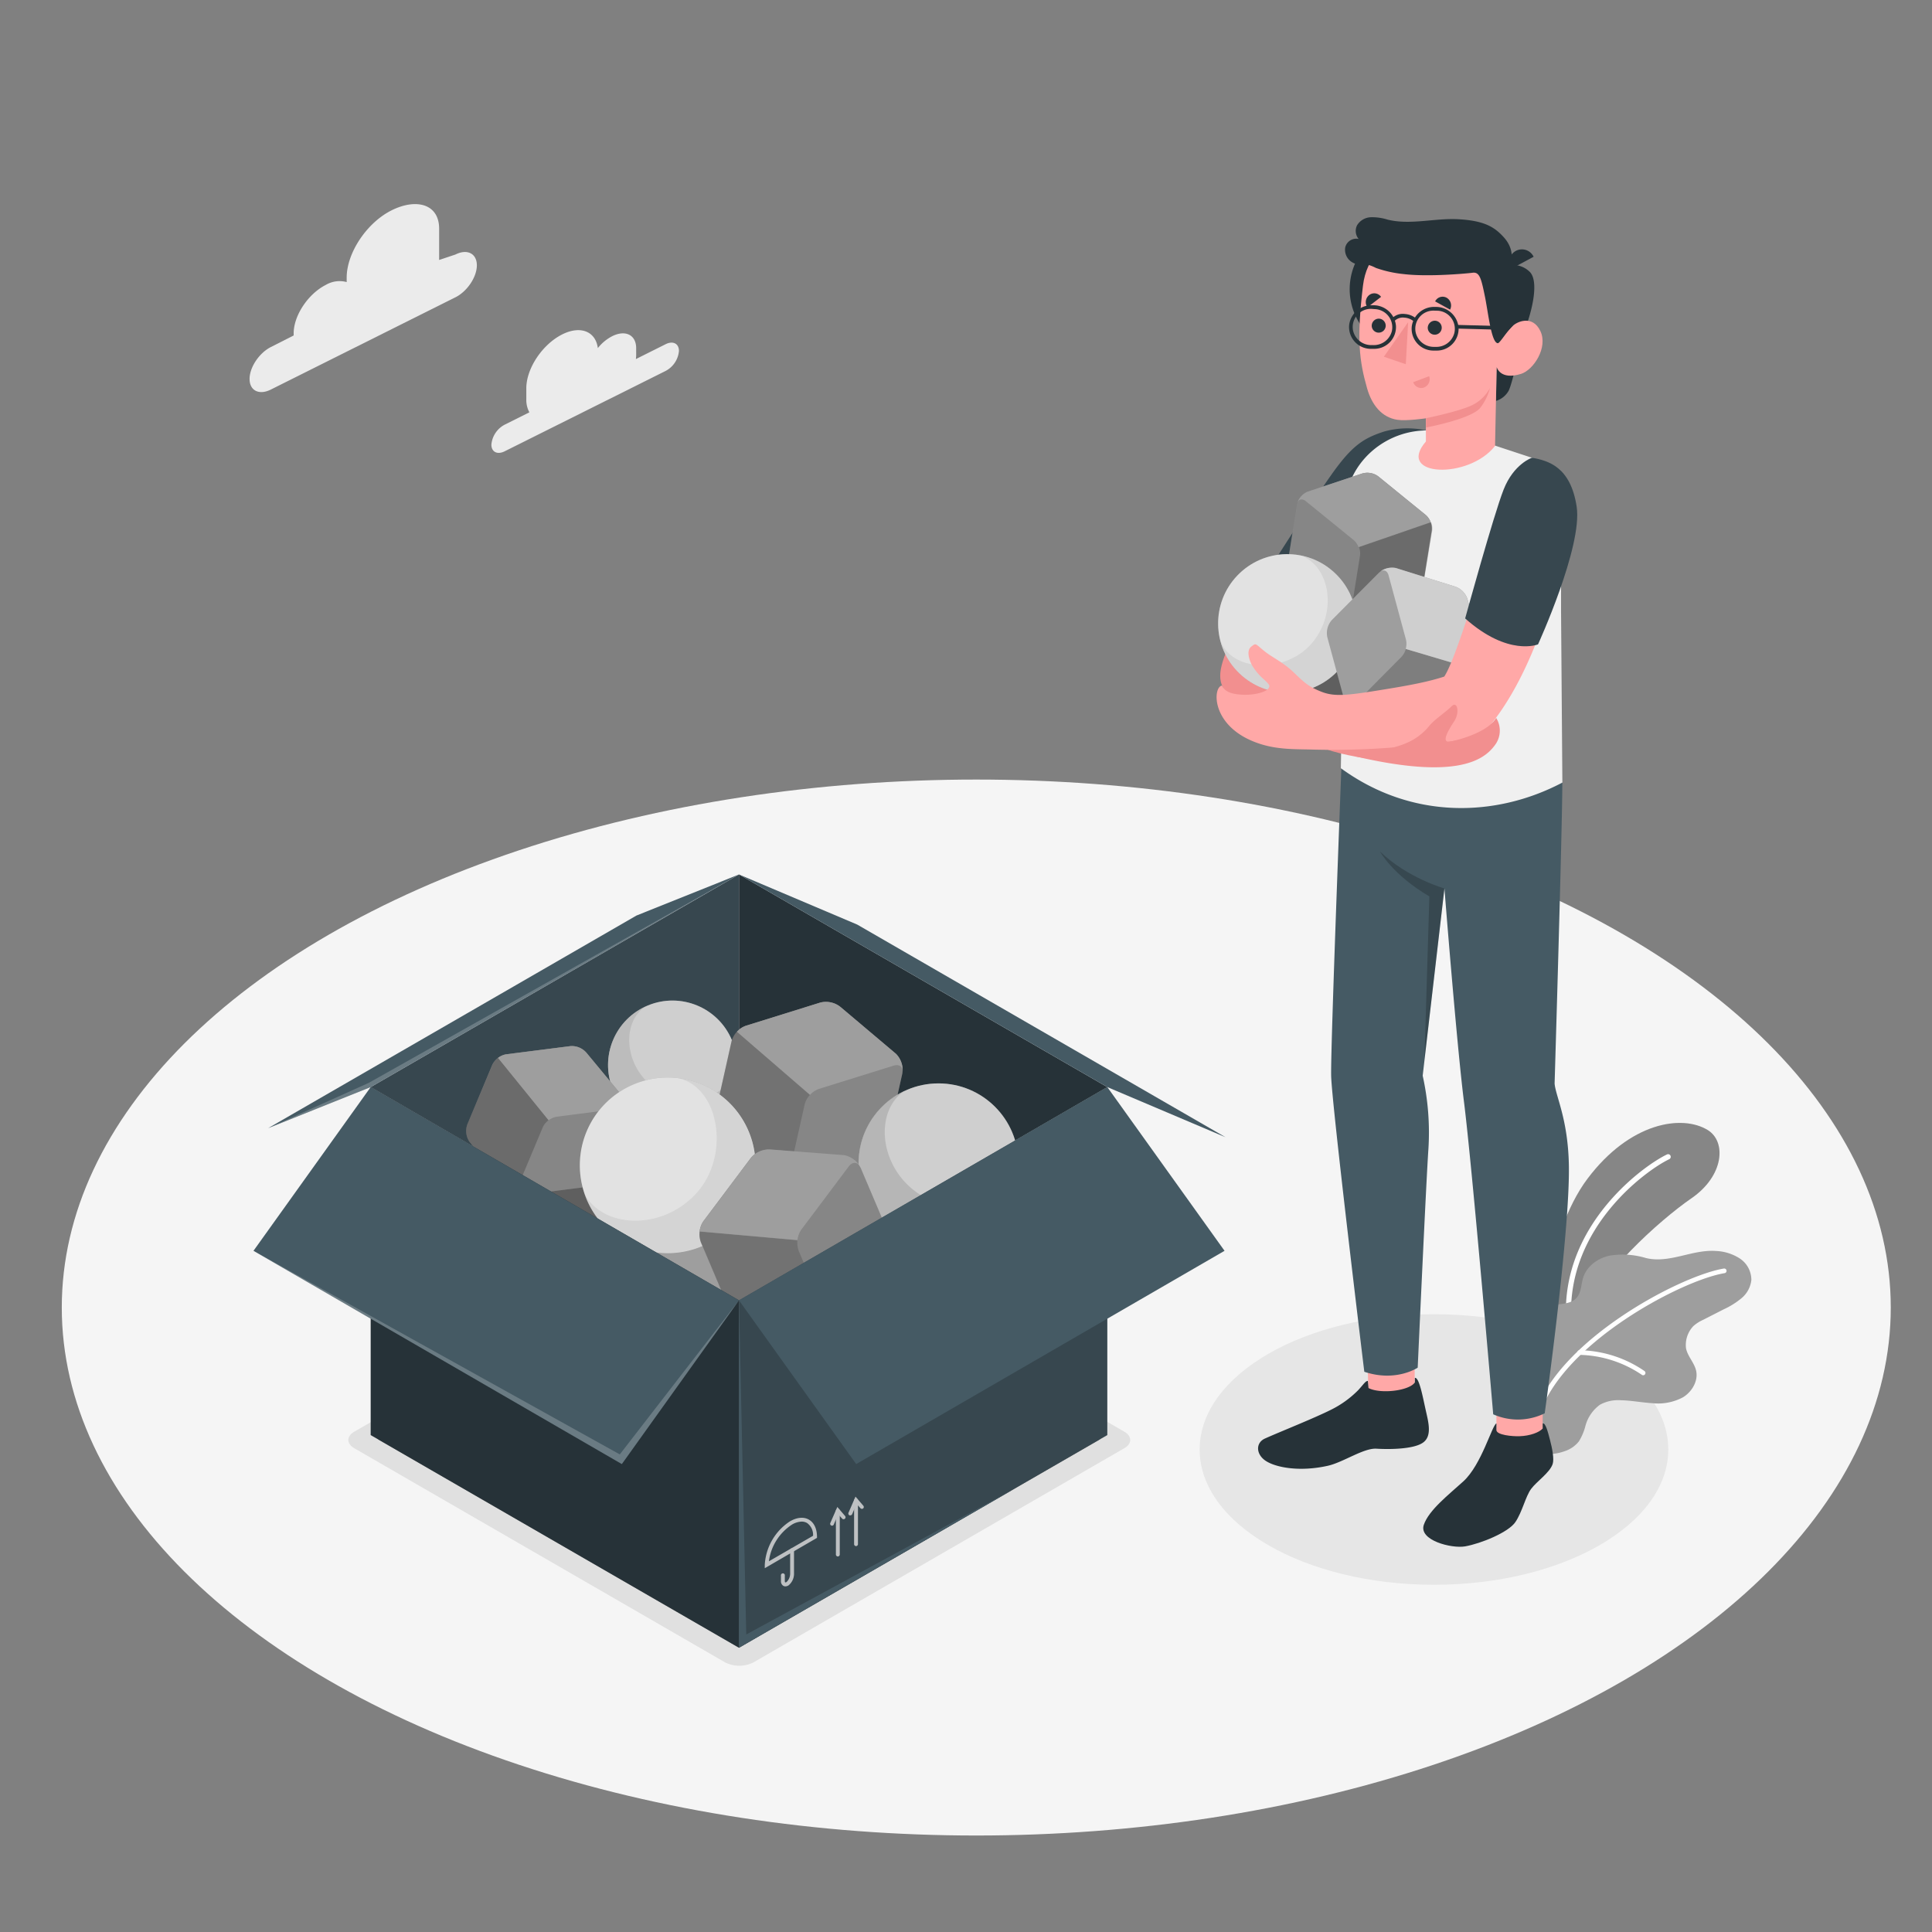 <svg xmlns="http://www.w3.org/2000/svg" viewBox="0 0 500 500"><rect x="0" y="0" width="500" height="500" fill="#808080" stroke="none"/><g id="freepik--Floor--inject-103"><ellipse id="freepik--floor--inject-103" cx="252.66" cy="338.39" rx="236.67" ry="136.64" style="fill:#f5f5f5"></ellipse></g><g id="freepik--Shadows--inject-103"><ellipse id="freepik--Shadow--inject-103" cx="371.11" cy="375.13" rx="60.64" ry="35.01" style="fill:#e6e6e6"></ellipse><path id="freepik--shadow--inject-103" d="M291,374.78l-96,55.44a8.13,8.13,0,0,1-7.35,0l-96-55.44c-2-1.17-2-3.07,0-4.24l96-55.44a8.13,8.13,0,0,1,7.35,0l96,55.44C293,371.71,293,373.61,291,374.78Z" style="fill:#e0e0e0"></path></g><g id="freepik--Cloud--inject-103"><g id="freepik--Clouds--inject-103"><path d="M117.89,65.86l-4.24,1.42V59.19c0-6.41-5.91-7.95-12.32-4.75h0c-6.41,3.21-11.61,11-11.61,17.42V73a7,7,0,0,0-5.38.72h0C79.72,76.06,76,81.67,76,86.28v.54l-5.91,3c-3,1.52-5.5,5.22-5.5,8.25s2.46,4.27,5.5,2.75l47.82-23.9c3-1.52,5.5-5.22,5.5-8.26S120.93,64.34,117.89,65.86Z" style="fill:#ebebeb"></path><path d="M172.26,89.08l-7.68,3.84c0-.3.06-.59.06-.88V90.11c0-3.43-2.78-4.82-6.21-3.1a11.44,11.44,0,0,0-3.71,3.08c-.56-4.31-4.47-5.92-9.21-3.55-5.14,2.57-9.3,8.81-9.3,13.94v2.89a6.76,6.76,0,0,0,.79,3.34l-6.38,3.19a6.48,6.48,0,0,0-3.45,5.17c0,1.9,1.54,2.68,3.45,1.72L172.26,96a6.48,6.48,0,0,0,3.45-5.17C175.71,88.9,174.16,88.13,172.26,89.08Z" style="fill:#ebebeb"></path></g></g><g id="freepik--Plants--inject-103"><path d="M398.78,345.76s1.12-26.18,12.09-40.74,24.42-16.66,31.1-12.56c4.86,3,4.21,11.85-4.22,17.65s-24.65,20.52-27.19,30.15Z" style="fill:#9E9E9E"></path><path d="M398.78,345.76s1.12-26.18,12.09-40.74,24.42-16.66,31.1-12.56c4.86,3,4.21,11.85-4.22,17.65s-24.65,20.52-27.19,30.15Z" style="opacity:0.15"></path><path d="M406,341.94a.66.66,0,0,0,.63-.7C405.49,317.49,426.32,302.68,432,300a.69.69,0,0,0,.32-.91.67.67,0,0,0-.9-.32c-5.82,2.74-27.3,18-26.13,42.51a.68.68,0,0,0,.71.65Z" style="fill:#fff"></path><path d="M404,337.49c1.52-.21,3-.48,4-1.59,1.28-1.41,1.17-3.55,1.76-5.35,1-3,3.88-5,6.93-5.61a20.9,20.9,0,0,1,9.25.63c6.11,1.5,12-2.26,18.11-1.82a12.28,12.28,0,0,1,6.2,1.94,6.64,6.64,0,0,1,3,5.56,7.14,7.14,0,0,1-2.53,4.71,20.78,20.78,0,0,1-4.64,2.9l-5.37,2.74a9.67,9.67,0,0,0-2.5,1.62,7.1,7.1,0,0,0-1.87,5.72c.41,2.06,2.09,3.66,2.59,5.69.66,2.66-1,5.51-3.31,6.95a13.62,13.62,0,0,1-8,1.56c-2.74-.16-5.46-.71-8.2-.76a9.83,9.83,0,0,0-5.35,1.16,9.94,9.94,0,0,0-3.76,5.47,14.61,14.61,0,0,1-1.68,4,7.8,7.8,0,0,1-3.65,2.54,12.41,12.41,0,0,1-8.56,0c-2.26-.87-3.37-3.43-4.22-5.64a19.66,19.66,0,0,1-1.19-7.24,46.29,46.29,0,0,1,4.22-18.38c1.27-2.66,3.12-5.31,5.92-6.23A17.61,17.61,0,0,1,404,337.49Z" style="fill:#9E9E9E"></path><path d="M398.05,366a.59.59,0,0,0,.57-.4c6.39-18.33,36.64-34.28,47.7-36.11a.6.6,0,1,0-.19-1.19c-11.27,1.86-42.12,18.16-48.65,36.9a.61.61,0,0,0,.37.77Z" style="fill:#fff"></path><path d="M425.24,355.92a.6.6,0,0,0,.48-.24.61.61,0,0,0-.12-.85,30.5,30.5,0,0,0-16.8-5.39h0a.6.6,0,1,0,0,1.2,29.87,29.87,0,0,1,16.09,5.15A.58.58,0,0,0,425.24,355.92Z" style="fill:#fff"></path></g><g id="freepik--Box--inject-103"><g id="freepik--box--inject-103"><g id="freepik--back-box--inject-103"><polygon points="97.83 372.49 191.25 318.55 284.68 372.49 191.25 426.43 97.83 372.49" style="fill:#9E9E9E"></polygon><polygon points="97.83 372.49 191.25 318.55 284.68 372.49 191.25 426.43 97.83 372.49" style="opacity:0.25"></polygon><polygon points="191.25 318.55 191.25 226.31 95.93 281.34 175.68 327.54 191.25 318.55" style="fill:#37474f"></polygon><polygon points="191.25 226.31 191.25 318.55 206.83 327.54 286.58 281.34 191.25 226.31" style="fill:#263238"></polygon><polygon points="191.25 226.31 221.85 239.28 317.18 294.32 286.58 281.34 191.25 226.31" style="fill:#455a64"></polygon><polygon points="191.25 226.31 164.72 236.94 69.39 291.97 95.93 281.34 191.25 226.31" style="fill:#455a64"></polygon><polygon points="191.25 226.31 95.42 280.25 69.39 291.97 95.93 281.34 191.25 226.31" style="fill:#fff;opacity:0.2"></polygon></g><g id="freepik--Things--inject-103"><circle cx="179.07" cy="326.26" r="12.13" style="fill:#9E9E9E"></circle><circle cx="151.24" cy="308.83" r="11.72" transform="translate(-174.08 197.39) rotate(-45)" style="fill:#9E9E9E"></circle><circle cx="151.24" cy="308.83" r="11.72" transform="translate(-174.08 197.39) rotate(-45)" style="opacity:0.4"></circle><circle cx="174.04" cy="275.62" r="16.67" transform="translate(-92.23 87.58) rotate(-22.5)" style="fill:#9E9E9E"></circle><circle cx="174.04" cy="275.62" r="16.67" transform="translate(-92.23 87.58) rotate(-22.5)" style="fill:#fff;opacity:0.5"></circle><path d="M169.4,281.61c-7.94-5.74-8.59-17-2.38-21.11h0a16.67,16.67,0,1,0,23.69,15.12C190.08,283.65,177.33,287.36,169.4,281.61Z" style="fill:#9E9E9E;opacity:0.3"></path><path d="M169.4,281.61c-7.94-5.74-8.59-17-2.38-21.11h0a16.67,16.67,0,1,0,23.69,15.12C190.08,283.65,177.33,287.36,169.4,281.61Z" style="opacity:0.02"></path><path d="M193,265.48l19.27-6a6,6,0,0,1,5.29,1.19l14.32,12.09a6,6,0,0,1,1.62,5.18l-4.41,19.7a6,6,0,0,1-3.67,4l-19.27,6a6,6,0,0,1-5.29-1.19l-14.32-12.09a6,6,0,0,1-1.62-5.18l4.41-19.7A6,6,0,0,1,193,265.48Z" style="fill:#9E9E9E"></path><path d="M193,265.48l19.27-6a6,6,0,0,1,5.29,1.19l14.32,12.09a6,6,0,0,1,1.62,5.18l-4.41,19.7a6,6,0,0,1-3.67,4l-19.27,6a6,6,0,0,1-5.29-1.19l-14.32-12.09a6,6,0,0,1-1.62-5.18l4.41-19.7A6,6,0,0,1,193,265.48Z" style="opacity:0.15"></path><path d="M233.59,277.47c.12-1.4-.87-2.14-2.36-1.67l-19.27,6a5.75,5.75,0,0,0-2.78,2.12,5.93,5.93,0,0,1,.46-.56l-18.93-16.34a5.55,5.55,0,0,1,2.32-1.56l19.26-6a6,6,0,0,1,5.3,1.19l14.32,12.09A6,6,0,0,1,233.59,277.47Z" style="fill:#9E9E9E"></path><path d="M184.91,289.17a6,6,0,0,0,1.62,5.18l14.32,12.09a6,6,0,0,0,4.79,1.3c-1.35.2-2.14-.72-1.8-2.23l4.41-19.7a5.5,5.5,0,0,1,1.36-2.43L190.68,267a5.5,5.5,0,0,0-1.36,2.43Z" style="opacity:0.15"></path><path d="M131,272.84l16.63-2.11a5,5,0,0,1,4.15,1.74l9.94,12a5,5,0,0,1,.57,4.47l-6.49,15.46a5,5,0,0,1-3.59,2.72l-16.62,2.12a5,5,0,0,1-4.16-1.75l-9.93-12a5,5,0,0,1-.57-4.47l6.48-15.46A5,5,0,0,1,131,272.84Z" style="fill:#9E9E9E"></path><g style="opacity:0.15"><path d="M131,272.84l16.63-2.11a5,5,0,0,1,4.15,1.74l9.94,12a5,5,0,0,1,.57,4.47l-6.49,15.46a5,5,0,0,1-3.59,2.72l-16.62,2.12a5,5,0,0,1-4.16-1.75l-9.93-12a5,5,0,0,1-.57-4.47l6.48-15.46A5,5,0,0,1,131,272.84Z"></path></g><path d="M120.92,291a5,5,0,0,0,.57,4.47l9.93,12a5,5,0,0,0,3.73,1.76c-1.13,0-1.64-.9-1.15-2.08l6.49-15.46A4.67,4.67,0,0,1,142,289.9l-13.08-16.12a4.61,4.61,0,0,0-1.47,1.79Z" style="opacity:0.2"></path><path d="M162.42,288.57c.3-1.13-.4-1.87-1.69-1.7L144.1,289a4.81,4.81,0,0,0-2.58,1.33,4.4,4.4,0,0,1,.46-.4L128.9,273.79a4.55,4.55,0,0,1,2.12-.93l16.62-2.12a5,5,0,0,1,4.16,1.75l9.94,12A5,5,0,0,1,162.42,288.57Z" style="fill:#9E9E9E"></path><circle cx="242.89" cy="301.06" r="20.68" style="fill:#9E9E9E"></circle><circle cx="242.89" cy="301.06" r="20.68" style="fill:#fff;opacity:0.5"></circle><path d="M237.12,308.5c-9.85-7.13-10.66-21.16-3-26.2h0a20.69,20.69,0,1,0,29.41,18.76C262.79,311,247,315.64,237.12,308.5Z" style="fill:#9E9E9E;opacity:0.5"></path><path d="M175.33,279a22.73,22.73,0,1,1-25.12,20A22.73,22.73,0,0,1,175.33,279Z" style="fill:#9E9E9E"></path><path d="M175.33,279a22.73,22.73,0,1,1-25.12,20A22.73,22.73,0,0,1,175.33,279Z" style="fill:#fff;opacity:0.7"></path><path d="M180.2,308.83c-9,9.88-24.4,9-29,0h0A22.72,22.72,0,1,0,175.33,279C186.12,281.12,189.2,299,180.2,308.83Z" style="fill:#9E9E9E;opacity:0.2"></path><path d="M182,316.09l12.3-16.39a6,6,0,0,1,5.06-2.16l19,1.47a6.11,6.11,0,0,1,4.41,3.3l8,18.84a6.07,6.07,0,0,1-.66,5.47L217.86,343a6.1,6.1,0,0,1-5.07,2.17l-19-1.48a6.09,6.09,0,0,1-4.4-3.3l-8-18.84A6.1,6.1,0,0,1,182,316.09Z" style="fill:#9E9E9E"></path><g style="opacity:0.15"><path d="M182,316.09l12.3-16.39a6,6,0,0,1,5.06-2.16l19,1.47a6.11,6.11,0,0,1,4.41,3.3l8,18.84a6.07,6.07,0,0,1-.66,5.47L217.86,343a6.1,6.1,0,0,1-5.07,2.17l-19-1.48a6.09,6.09,0,0,1-4.4-3.3l-8-18.84A6.1,6.1,0,0,1,182,316.09Z"></path></g><path d="M189.42,340.4a6.09,6.09,0,0,0,4.4,3.3l19,1.48a6.18,6.18,0,0,0,4.72-1.78c-1,1-2.19.68-2.81-.77l-8-18.84a5.67,5.67,0,0,1-.32-2.81l-25.28-2.24a5.71,5.71,0,0,0,.32,2.82Z" style="opacity:0.15"></path><path d="M222.58,301.88c-.73-1.22-2-1.24-2.93,0l-12.3,16.39a5.92,5.92,0,0,0-1,3.4,6,6,0,0,1,0-.74l-25.28-2.24a5.66,5.66,0,0,1,1-2.66l12.29-16.38a6.09,6.09,0,0,1,5.07-2.17l19,1.47A6.11,6.11,0,0,1,222.58,301.88Z" style="fill:#9E9E9E"></path></g><g id="freepik--front-box--inject-103"><polygon points="95.93 281.34 95.93 371.4 191.25 426.43 191.25 336.53 95.93 281.34" style="fill:#263238"></polygon><polygon points="95.93 281.34 65.6 323.71 160.93 378.9 191.25 336.53 95.93 281.34" style="fill:#455a64"></polygon><polygon points="65.6 323.71 160.4 376.4 191.25 336.53 160.93 378.9 65.6 323.71" style="fill:#fff;opacity:0.2"></polygon><polyline points="286.58 281.34 286.57 371.4 191.25 426.43 191.25 336.53" style="fill:#37474f"></polyline><polygon points="191.25 336.53 193.13 423 262.36 385.38 191.25 426.43 191.25 336.53" style="fill:#455a64"></polygon><polygon points="286.58 281.34 316.91 323.71 221.58 378.9 191.25 336.53 286.58 281.34" style="fill:#455a64"></polygon><g style="opacity:0.8"><path d="M216.84,402.81a.51.51,0,0,1-.51-.51V390.9a.51.51,0,0,1,1,0v11.4A.51.51,0,0,1,216.84,402.81Z" style="fill:#e0e0e0"></path><path d="M215.35,394.85a.5.5,0,0,1-.46-.71L216.7,390l2,2.33a.51.51,0,0,1-.77.67l-1-1.11-1.17,2.7A.5.5,0,0,1,215.35,394.85Z" style="fill:#e0e0e0"></path><path d="M221.55,400.13a.51.51,0,0,1-.51-.51v-11.4a.51.51,0,0,1,1,0v11.4A.51.51,0,0,1,221.55,400.13Z" style="fill:#e0e0e0"></path><path d="M220.06,392.17a.45.45,0,0,1-.2,0,.51.51,0,0,1-.27-.67l1.81-4.18,2,2.33a.51.51,0,0,1,0,.72.52.52,0,0,1-.72-.05l-1-1.11-1.16,2.69A.51.51,0,0,1,220.06,392.17Z" style="fill:#e0e0e0"></path></g><g style="opacity:0.8"><path d="M203.28,410.55a1.19,1.19,0,0,1-.56-.14,1.36,1.36,0,0,1-.61-1.22v-1.4a.51.51,0,1,1,1,0v1.4c0,.2.06.31.1.33s.15,0,.33-.08a3,3,0,0,0,.95-2.3V401.3a.51.51,0,1,1,1,0v5.84a3.87,3.87,0,0,1-1.44,3.17A1.6,1.6,0,0,1,203.28,410.55Z" style="fill:#e0e0e0"></path><path d="M197.92,405.85V405a14.4,14.4,0,0,1,6.51-11.27c1.83-1.06,3.59-1.22,4.93-.44s2.08,2.37,2.08,4.49V398Zm9.55-12.06a5.2,5.2,0,0,0-2.53.79,13.42,13.42,0,0,0-5.95,9.48l11.43-6.6a3.77,3.77,0,0,0-1.57-3.32A2.77,2.77,0,0,0,207.47,393.79Z" style="fill:#e0e0e0"></path></g></g></g></g><g id="freepik--Character--inject-103"><g id="freepik--character--inject-103"><g id="freepik--back-arm--inject-103"><path d="M347.34,178.8l-11.27-6.47,19-28.14-10.57-19s-22.65,32.2-27.22,43.67c-2.67,6.71-1.69,9.17,2.48,12.9,2.71,2.43,16.35,10.62,27.25,13.24" style="fill:#f28f8f"></path><g id="freepik--character-boy--inject-103"><path d="M369.06,111.38a22.45,22.45,0,0,0-10.92.32c-5.22,1.72-8.17,3.52-13.51,11.06-5.2,7.35-14.7,22.28-14.7,22.28A25.75,25.75,0,0,0,347,157.5l17.63-26.4Z" style="fill:#37474f"></path></g></g><g id="freepik--character--inject-103"><polygon points="366.12 360.66 354.16 361.07 353.56 339.39 366.12 338.98 366.12 360.66" style="fill:#ffa8a7"></polygon><path d="M354,357.38c-.62,0-1.12.9-2.49,2.38a26.14,26.14,0,0,1-7,5.06c-4.48,2.25-13.2,5.7-17.14,7.47-2.46,1.11-2.35,4.09.2,5.78s8.69,2.92,16.07,1.27c4-.9,9.26-4.62,12.57-4.42s9.52.16,12-1.53,1.47-5.29.78-8.38c-.76-3.38-1.7-8.64-2.82-8.41v1.16c-1.44,2.18-8.86,3.07-12,1.47Z" style="fill:#263238"></path><rect x="387.27" y="355.5" width="11.97" height="20.49" style="fill:#ffa8a7"></rect><path d="M387.27,370.08v-1.71c-1.15.49-3.81,10.65-8.55,15-3.78,3.44-8.93,7.42-10.24,11.25-1.36,4,7.17,6.2,10.7,5.58,4.1-.73,11.2-3.62,13-6.29s2.62-6.62,4.07-8.58,4.79-4.15,5.57-6.42c.43-1.24-.08-4-.69-6.28-.55-2.12-1.15-4.44-1.87-4.24,0,.25,0,1.3,0,1.3-.87,1-3.28,1.92-6,2C391.5,371.76,387.25,371.41,387.27,370.08Z" style="fill:#263238"></path><path d="M404.33,202.53c0,11.43-2,77.89-2,77.89.28,3.29,3.45,9.14,3.69,21,.36,17.18-6.25,64.34-6.25,64.34a15.73,15.73,0,0,1-13.33.26s-5.42-63.93-7.57-80.93c-1.87-14.83-5.05-55.14-5.05-55.14l-5.63,48.44a67.76,67.76,0,0,1,1.48,19c-.56,7.87-2.77,56.56-2.77,56.56s-5.63,3.82-13.82,1.06c0,0-8.44-69.42-8.58-76.63-.16-8.23,3.13-92.2,3.13-92.2Z" style="fill:#455a64"></path><path d="M373.8,229.93s-9.56-2.7-16.66-9.56c0,0,3.22,6,12.78,11.62l-1.28,42.3Z" style="opacity:0.2"></path><path d="M396.47,118.46a11,11,0,0,1,5.77,6A28.14,28.14,0,0,1,404,134.81v23.44l.34,44.28c-17.17,9.05-39,9.66-57.33-3.72,0,0,1-57,1-66.31,0-.43,0-.85,0-1.28.67-13.32,13.78-22.46,26.69-19.14l10.84,2.79,10.89,3.59Z" style="fill:#f0f0f0"></path><path d="M355,183.19l-7.64-4.39L347,195c1.31.31,2.61.59,3.92.83,12.21,2.24,26.48.32,31-7S355,183.19,355,183.19Z" style="fill:#f28f8f"></path><circle cx="365.74" cy="74.85" r="16.45" transform="translate(54.2 280.54) rotate(-45)" style="fill:#263238"></circle><path d="M394.17,86.54s-2.66,12.52-3.73,14.58a5.65,5.65,0,0,1-3.28,2.64l.19-8.8Z" style="fill:#263238"></path><path d="M390.83,68.61a6.19,6.19,0,0,1,5.11,1.79c2.19,2.25,1,9.27-1.77,16.14l-5,.58Z" style="fill:#263238"></path><path d="M387.65,87.12c1,.61,2.44-1.33,3.68-2.63s5.29-3.07,7.32,1.19-1.79,10.08-5,11.08c-5.5,1.72-6.32-1.8-6.32-1.8l-.41,20.44h0c-6.83,8.76-25.8,8-17.9-1.14l0-6s-5,.75-7.42.38c-4-.63-6.58-3.82-7.81-8.19-2-7-2.72-12.71-1.05-26.54,1.83-15.15,19.46-15.31,29-9.32S387.65,87.12,387.65,87.12Z" style="fill:#ffa8a7"></path><path d="M371.69,90.73l-.87,0a5.64,5.64,0,0,1-5.45-6.3,5.84,5.84,0,0,1,6.05-5h.27a5.86,5.86,0,0,1,5.78,5.28A5.64,5.64,0,0,1,371.69,90.73Zm-.6-10.34a4.69,4.69,0,0,0-4.74,5.51A4.81,4.81,0,0,0,371,89.77h.52a4.8,4.8,0,0,0,4.87-3.62A4.69,4.69,0,0,0,372,80.41Z" style="fill:#263238"></path><path d="M355.49,90.28l-.87,0A5.65,5.65,0,0,1,349.17,84a5.85,5.85,0,0,1,6.05-5h.28a5.84,5.84,0,0,1,5.77,5.27A5.65,5.65,0,0,1,355.49,90.28Zm-.59-10.35a4.7,4.7,0,0,0-4.75,5.51,4.81,4.81,0,0,0,4.67,3.87h.52a4.81,4.81,0,0,0,4.87-3.61A4.69,4.69,0,0,0,355.77,80Z" style="fill:#263238"></path><path d="M365.93,83.21a4.12,4.12,0,0,0-2.45-1,3,3,0,0,0-2.62.91l-.74-.59a3.89,3.89,0,0,1,3.44-1.27,5.06,5.06,0,0,1,3,1.22C366.83,82.74,366.13,83.4,365.93,83.21Z" style="fill:#263238"></path><rect x="382.49" y="78.71" width="0.95" height="12" transform="translate(288.15 465.3) rotate(-88.48)" style="fill:#263238"></rect><path d="M387.65,88.82c.5,0,2.43-3.19,3.68-4.33,1.74-1.58-.5-15.88-.5-15.88s1.67-3.56-1.68-7.24c-2.38-2.62-5-4.27-11.82-4.64-6-.32-12.38,1.57-18.25.1a13.28,13.28,0,0,0-4.28-.61,4.36,4.36,0,0,0-3.59,2.08,3.26,3.26,0,0,0,.4,3.54A2.93,2.93,0,0,0,348.15,64,3.75,3.75,0,0,0,350,67.91c1.31.79,2.37.37,3.74.53a10.46,10.46,0,0,1,2.34.9,30.86,30.86,0,0,0,7.17,1.59c6.44.78,16.47-.16,17.84-.34,1.87-.26,2.27,1.55,3.28,6.5C385.21,81.43,386,88.79,387.65,88.82Z" style="fill:#263238"></path><path d="M390.82,69.72l6.08-3.27a3.35,3.35,0,0,0-4.6-1.52A3.62,3.62,0,0,0,390.82,69.72Z" style="fill:#263238"></path><path d="M369.06,108.23s9-1.82,12.18-3.5a10.42,10.42,0,0,0,4.36-4.31,14.24,14.24,0,0,1-2.48,5.09c-2.31,2.95-14.06,5.12-14.06,5.12Z" style="fill:#f28f8f"></path><path d="M369.5,84.87A1.81,1.81,0,1,0,371.3,83,1.86,1.86,0,0,0,369.5,84.87Z" style="fill:#263238"></path><path d="M371.41,78l3.87,2.13a2.32,2.32,0,0,0-.9-3.08A2.16,2.16,0,0,0,371.41,78Z" style="fill:#263238"></path><path d="M369.87,97.36l-4.13,1.55a2.17,2.17,0,0,0,2.81,1.37A2.31,2.31,0,0,0,369.87,97.36Z" style="fill:#f28f8f"></path><path d="M353.89,79.54l3.53-2.71a2.14,2.14,0,0,0-3.07-.47A2.33,2.33,0,0,0,353.89,79.54Z" style="fill:#263238"></path><path d="M355,84.35a1.81,1.81,0,1,0,1.81-1.88A1.84,1.84,0,0,0,355,84.35Z" style="fill:#263238"></path><polygon points="364.42 83.38 363.82 94.26 358.14 92.32 364.42 83.38" style="fill:#f28f8f"></polygon></g><g id="freepik--Objects--inject-103"><circle cx="344.48" cy="172.61" r="9.49" style="fill:#9E9E9E"></circle><circle cx="344.48" cy="172.61" r="9.49" style="opacity:0.4"></circle><path d="M369.05,133.33l-12.38-10.07a4.75,4.75,0,0,0-4.24-.68l-14.05,4.69a4.74,4.74,0,0,0-2.71,3.33l-2.53,15.75a4.74,4.74,0,0,0,1.53,4l12.38,10.07a4.78,4.78,0,0,0,4.24.68l14-4.69a4.76,4.76,0,0,0,2.71-3.33l2.53-15.75A4.74,4.74,0,0,0,369.05,133.33Z" style="fill:#9E9E9E"></path><path d="M369.05,133.33l-12.38-10.07a4.75,4.75,0,0,0-4.24-.68l-14.05,4.69a4.74,4.74,0,0,0-2.71,3.33l-2.53,15.75a4.74,4.74,0,0,0,1.53,4l12.38,10.07a4.78,4.78,0,0,0,4.24.68l14-4.69a4.76,4.76,0,0,0,2.71-3.33l2.53-15.75A4.74,4.74,0,0,0,369.05,133.33Z" style="opacity:0.15"></path><path d="M335.73,130.24c.32-1.06,1.26-1.32,2.22-.53l12.39,10.07a4.64,4.64,0,0,1,1.42,2.37c-.05-.18-.11-.37-.18-.55l18.68-6.45a4.38,4.38,0,0,0-1.24-1.83l-12.38-10.06a4.7,4.7,0,0,0-4.23-.68l-14.06,4.68A4.77,4.77,0,0,0,335.73,130.24Z" style="fill:#9E9E9E"></path><path d="M368.05,153.09a4.76,4.76,0,0,1-2.71,3.33l-14,4.69a4.79,4.79,0,0,1-3.9-.45c.93.53,1.78.09,2-1.12l2.53-15.75a4.34,4.34,0,0,0-.28-2.19l18.68-6.45a4.35,4.35,0,0,1,.29,2.19Z" style="opacity:0.2"></path><circle cx="333.17" cy="161.34" r="17.92" transform="translate(-14.06 289.65) rotate(-46.12)" style="fill:#9E9E9E"></circle><circle cx="333.17" cy="161.34" r="17.92" transform="translate(-14.06 289.65) rotate(-46.12)" style="fill:#fff;opacity:0.7"></circle><path d="M339.58,166.38c6.78-8.07,4.5-20-3-22.64h0a17.92,17.92,0,1,1-20.75,21.95C318.55,173.9,332.8,174.45,339.58,166.38Z" style="fill:#9E9E9E;opacity:0.2"></path><path d="M384.27,171.66l-4.49-16.59a5.11,5.11,0,0,0-3.27-3.26l-15.24-4.74a5.11,5.11,0,0,0-4.46,1.2l-12.12,12.18a5.1,5.1,0,0,0-1.18,4.47L348,181.51a5.12,5.12,0,0,0,3.28,3.26l15.23,4.74a5.1,5.1,0,0,0,4.46-1.2l12.13-12.18A5.1,5.1,0,0,0,384.27,171.66Z" style="fill:#9E9E9E"></path><path d="M371,188.31a5.1,5.1,0,0,1-4.46,1.2l-15.23-4.74a5.2,5.2,0,0,1-3.13-2.85c.48,1.06,1.5,1.2,2.43.27L362.69,170a4.65,4.65,0,0,0,1.13-2.09L384.21,174a4.75,4.75,0,0,1-1.12,2.09Z" style="opacity:0.2"></path><path d="M357.09,148c1-.73,1.93-.36,2.28.93l4.49,16.6a4.93,4.93,0,0,1-.26,3,3.72,3.72,0,0,0,.2-.59L384.19,174a4.82,4.82,0,0,0,.06-2.38l-4.49-16.59a5.09,5.09,0,0,0-3.27-3.26L361.25,147A5.14,5.14,0,0,0,357.09,148Z" style="fill:#9E9E9E"></path><path d="M357.09,148c1-.73,1.93-.36,2.28.93l4.49,16.6a4.93,4.93,0,0,1-.26,3,3.72,3.72,0,0,0,.2-.59L384.19,174a4.82,4.82,0,0,0,.06-2.38l-4.49-16.59a5.09,5.09,0,0,0-3.27-3.26L361.25,147A5.14,5.14,0,0,0,357.09,148Z" style="fill:#fff;opacity:0.5"></path></g><g id="freepik--front-arm--inject-103"><path d="M370.22,192.45A200.25,200.25,0,0,1,340.11,194c-4.57-.15-9.05.08-13.87-1.44-12.91-4.07-12.49-14.72-10-15.14.66,1.26,1.67,2.14,5.09,2.36s7.3-.83,7.17-2.27c0-.58-2-2.14-2.4-2.62a15.16,15.16,0,0,1-2.05-2.67c-.66-1.2-1.63-3.82-.21-4.89,1.27-1,1-.75,3.31,1.12s4.87,2.84,7.85,5.74c2.63,2.55,3.76,3.55,6.93,4.81,3.44,1.37,6.68,1,16.22-.56,8.25-1.32,12.24-2.25,15.62-3.34,4.25-6.47,13.61-42.31,18.07-49.8,1.7-2.86,4.39-2.62,7.12-1.15a14.78,14.78,0,0,1,6.77,17.74c-1,3-2.28,6.94-3.79,11.82-4,13.05-8.95,24.77-16,33.66C382.52,191.72,374.84,191.91,370.22,192.45Z" style="fill:#ffa8a7"></path><path d="M363.76,192.39a15.25,15.25,0,0,0,6.24-4.66c1.38-1.63,4.16-3.43,5.66-4.94s2.2,1.58.68,3.89-3.46,5.6-1.13,5.23,9.83-2.43,12-6.11a6.22,6.22,0,0,1-.39,7.12c-2.74,3.7-9.71,9-36.12,2.81C350.65,195.73,360.36,193.89,363.76,192.39Z" style="fill:#f28f8f"></path><path d="M396.47,118.46c4.29.77,10,2.36,11.57,12.67s-10,35.63-10,35.63-7.68,3.24-18.86-6.71c0,0,7.33-26.67,9.95-33.34S396.47,118.46,396.47,118.46Z" style="fill:#37474f"></path></g></g></g></svg>
